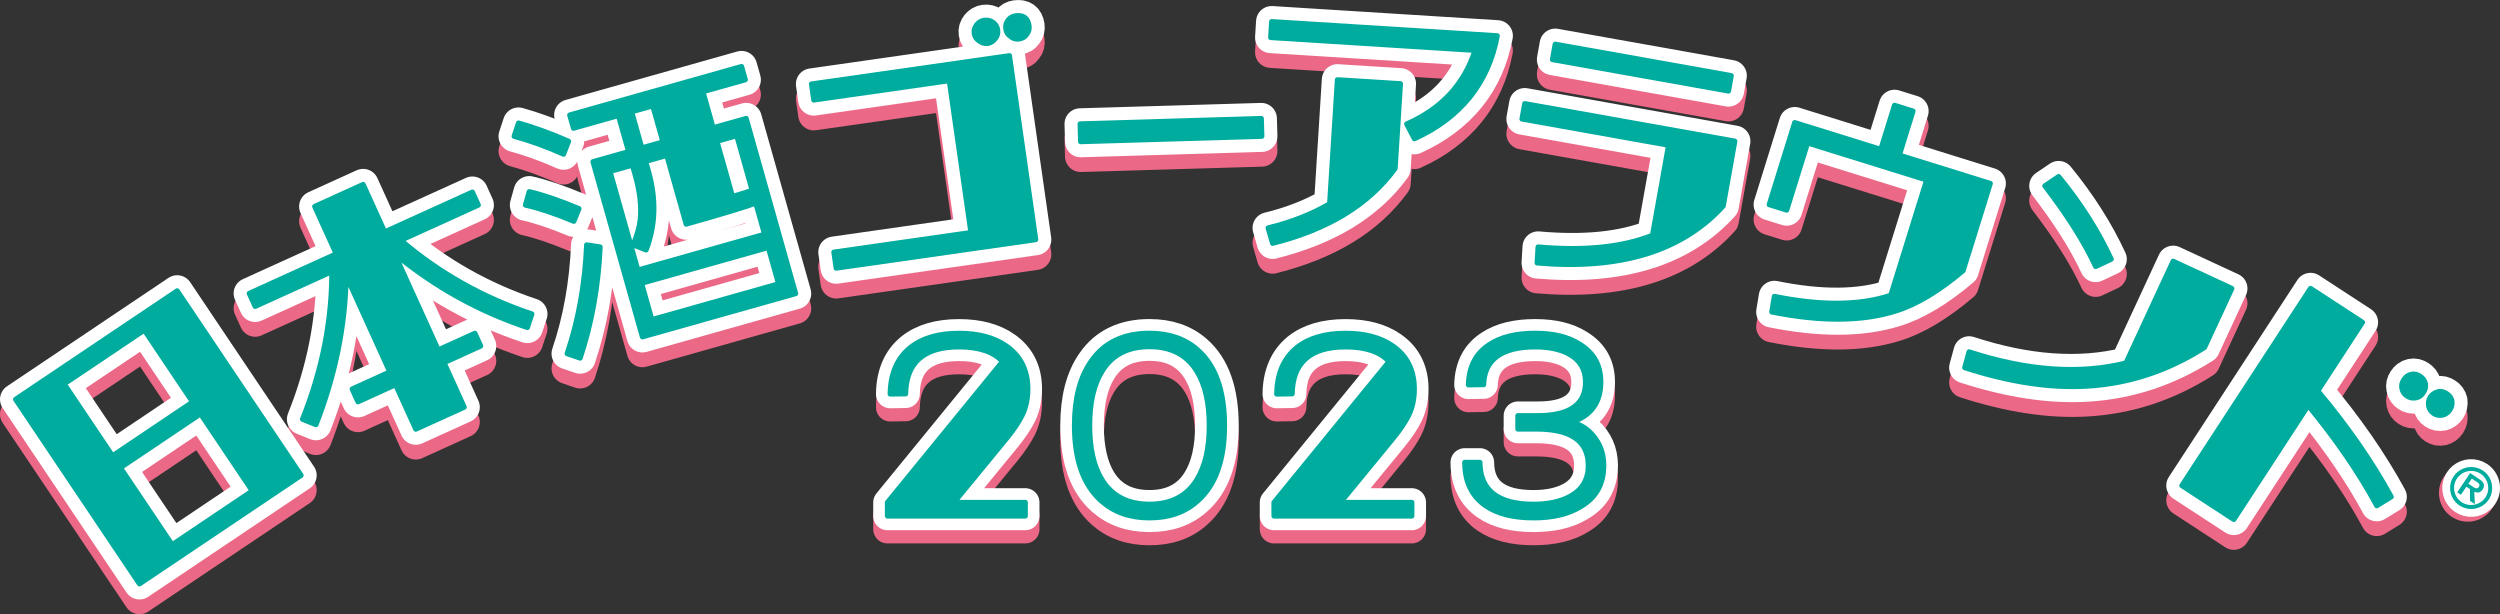 <?xml version="1.0" encoding="UTF-8"?><svg id="_レイヤー_2" xmlns="http://www.w3.org/2000/svg" viewBox="0 0 959.51 235.74"><rect x="0" y="0" width="959.51" height="235.74" fill="#333333" stroke="none"/><g id="_デザイン"><path d="m115.54,188.11l-62,41.63L6,158.94l62-41.63,47.54,70.8Zm-60.15-55.76l-30.78,20.67,18.55,27.62,30.78-20.67-18.55-27.62Zm10.67,82.41l30.78-20.67-19.87-29.59-30.78,20.67,19.87,29.59Z" style="fill:#eb6887; stroke:#eb6887; stroke-linecap:round; stroke-linejoin:round; stroke-width:12px;"/><path d="m204.12,126.17l-1.72,5.19c-18.67-6.23-35.6-15.63-50.98-28.33l16.77,36.96,14.07-6.39,2.21,4.88-14.07,6.39,7.75,17.07-18.57,8.43-7.75-17.07-14.44,6.56-2.21-4.88,14.44-6.56-16.77-36.96c-.32,19.49-4.26,38.47-11.6,57.19l-5.13-2.08c7.53-18.8,11.28-37.7,11.26-56.69l-29.45,13.37-2.26-4.97,33.39-15.16-8.26-18.2,18.57-8.43,8.26,18.2,33.67-15.28,2.26,4.97-29.73,13.5c14.6,12.49,31.35,21.97,50.29,28.3Z" style="fill:#eb6887; stroke:#eb6887; stroke-linecap:round; stroke-linejoin:round; stroke-width:12px;"/><path d="m216.29,64.83c-6.61-2.95-12.93-5.23-18.95-6.85l1.67-5.07c5.7,1.6,12.11,3.86,19.2,6.99l-1.93,4.93Zm3.95,25.75c-7.39-3.05-13.65-5.14-18.56-6.21l1.44-5.12c5.03,1.15,11.42,3.3,19.07,6.5l-1.95,4.83Zm4.92,9.1l5.15.79c-.69,15.39-3.3,29.62-7.66,42.62l-4.97-1.7c4.38-12.9,6.86-26.87,7.49-41.71Zm44.61-58.83l3.92,13.88,12.69-3.58,18.97,67.2-58.78,16.59-18.97-67.2,13.68-3.86-3.92-13.88-17.25,4.87-1.43-5.05,65.92-18.61,1.43,5.06-16.26,4.59Zm-26.74,58.81c1.51-3.74,2.44-6.9,2.71-9.75.52-4.96-.12-10.67-1.89-16.91l-1.12-3.96-8.62,2.43,10.69,37.86,48.67-13.74-3.39-11.99c-2.99,1.16-11.95,3.91-26.72,8.08l-7.44-26.37-8.13,2.29,1.12,3.96c3.02,10.71,2.65,20.76-.94,30.02l-4.93-1.92Zm7.51-53.38l-8.13,2.29,3.92,13.88,8.13-2.29-3.92-13.88Zm-.37,82.08l48.67-13.74-3.95-13.98-48.67,13.74,3.95,13.98Zm24.97-68.48l5.99,21.21c3.67-1.04,6.12-1.83,7.55-2.45l-5.9-20.92-7.63,2.16Z" style="fill:#eb6887; stroke:#eb6887; stroke-linecap:round; stroke-linejoin:round; stroke-width:12px;"/><path d="m387.42,27.07l10.08,70.56-76.57,10.94-.87-6.12,52.61-7.52-8.33-58.32-52,7.43-.87-6.12,75.96-10.86Zm-6.31-12.83c1.05.79,1.59,1.65,1.78,2.97.17,1.22-.09,2.3-.89,3.25-.79,1.05-1.73,1.7-2.96,1.88-1.22.17-2.21-.2-3.26-.99-1.03-.68-1.69-1.63-1.86-2.85-.19-1.33.19-2.32.98-3.36.8-.95,1.66-1.49,2.88-1.66,1.22-.17,2.3.09,3.34.77Zm13.81,1.25c.19,1.33-.07,2.4-.87,3.35-.68,1.03-1.65,1.59-2.97,1.78-1.33.19-2.32-.19-3.26-.99-1.03-.68-1.59-1.65-1.76-2.87-.19-1.33.09-2.3.87-3.35.7-.93,1.56-1.47,2.88-1.66,2.96-.42,4.71.89,5.11,3.74Z" style="fill:#eb6887; stroke:#eb6887; stroke-linecap:round; stroke-linejoin:round; stroke-width:12px;"/><path d="m414.76,60.02l-.2-6.79,69.52-2.06.2,6.79-69.52,2.06Z" style="fill:#eb6887; stroke:#eb6887; stroke-linecap:round; stroke-linejoin:round; stroke-width:12px;"/><path d="m535.44,70.31c-10.17,14.02-25.93,23.45-47.01,28.73l-1.7-5.89c8.8-2.13,16.74-5.25,23.6-9.25l2.99-47.6,24.16,1.52-2.04,32.48Zm39.21-50.89c-3.41,18.16-14.05,31.42-31.79,39.49l-2.95-5.65c13.37-5.87,22.12-15.33,26.23-28.28l-78.44-4.92.38-6.07,86.56,5.43Z" style="fill:#eb6887; stroke:#eb6887; stroke-linecap:round; stroke-linejoin:round; stroke-width:12px;"/><path d="m661.37,84.7c-15.64,17.29-39.46,24.66-71.39,21.88l.36-6.11c17.61,1.58,32.31.12,43.91-4.5l6.18-34.58-56.27-10.05,1.05-5.88,80.61,14.4-4.44,24.84Zm2.02-44.11l-67.53-12.06,1.05-5.88,67.53,12.06-1.05,5.88Z" style="fill:#eb6887; stroke:#eb6887; stroke-linecap:round; stroke-linejoin:round; stroke-width:12px;"/><path d="m753.46,109.52c-9.23,7.81-18.01,13.16-26.33,15.64-12.76,3.9-28.43,3.99-47.1.23l.99-5.95c18.06,3.68,33,3.48,44.69-.44l13.77-44.25-45.73-14.23-8.02,25.77-6.69-2.08,9.79-31.47,33.04,10.28,5.26-16.92,7.08,2.2-5.26,16.92,34.91,10.87-10.41,33.44Z" style="fill:#eb6887; stroke:#eb6887; stroke-linecap:round; stroke-linejoin:round; stroke-width:12px;"/><path d="m846.11,139.01c-14.02,8.94-28.89,13.85-44.9,14.83-14.26.88-29.95-1.51-47.12-7.08l1.66-6.04c22.38,7.31,42.51,8.69,60.21,4.29l18.1-39.06,22.52,10.44-10.48,22.61Zm-41.79-31.06c-4.53-9.82-11.15-20.04-19.49-30.94l5.29-3.57c8.56,10.44,15.28,21.16,20.16,31.7l-5.95,2.8Z" style="fill:#eb6887; stroke:#eb6887; stroke-linecap:round; stroke-linejoin:round; stroke-width:12px;"/><path d="m912.21,199.75c-6.72-12.5-15.5-25.25-26.32-38.45l-28.54,43.73-19.93-13,49.37-75.65,19.93,13-17.17,26.31c11.42,13.6,20.81,27.11,28.2,40.66l-5.54,3.4Zm18.65-46.86c.27,1.28-.09,2.4-.77,3.44-.67,1.04-1.5,1.73-2.78,2-1.28.27-2.46,0-3.49-.68-1.04-.67-1.67-1.58-1.94-2.87s.03-2.31.71-3.35c.68-1.04,1.55-1.81,2.84-2.08,1.28-.27,2.31.04,3.35.71,1.04.68,1.82,1.55,2.08,2.84Zm10.18,6.64c.18,1.23-.09,2.4-.77,3.44-.68,1.03-1.58,1.67-2.78,2-1.28.27-2.37.05-3.41-.62-1.04-.67-1.67-1.58-1.94-2.87-.18-1.23-.05-2.37.62-3.41.67-1.04,1.72-1.7,2.92-2.03,1.28-.27,2.31.03,3.35.71,1.04.67,1.73,1.5,2,2.78Z" style="fill:#eb6887; stroke:#eb6887; stroke-linecap:round; stroke-linejoin:round; stroke-width:12px;"/><path d="m115.54,182.44l-62,41.63L6,153.27l62-41.63,47.54,70.8Zm-60.15-55.76l-30.78,20.67,18.55,27.62,30.78-20.67-18.55-27.62Zm10.67,82.41l30.78-20.67-19.87-29.59-30.78,20.67,19.87,29.59Z" style="fill:#fff; stroke:#fff; stroke-linecap:round; stroke-linejoin:round; stroke-width:12px;"/><path d="m204.12,120.5l-1.72,5.19c-18.67-6.23-35.6-15.63-50.98-28.33l16.77,36.96,14.07-6.39,2.21,4.88-14.07,6.39,7.75,17.07-18.57,8.43-7.75-17.07-14.44,6.56-2.21-4.88,14.44-6.56-16.77-36.96c-.32,19.49-4.26,38.47-11.6,57.19l-5.13-2.08c7.53-18.8,11.28-37.7,11.26-56.69l-29.45,13.37-2.26-4.97,33.39-15.16-8.26-18.2,18.57-8.43,8.26,18.2,33.67-15.28,2.26,4.97-29.73,13.5c14.6,12.49,31.35,21.97,50.29,28.3Z" style="fill:#fff; stroke:#fff; stroke-linecap:round; stroke-linejoin:round; stroke-width:12px;"/><path d="m216.29,59.16c-6.61-2.95-12.93-5.23-18.95-6.85l1.67-5.07c5.7,1.6,12.11,3.86,19.2,6.99l-1.93,4.93Zm3.95,25.75c-7.39-3.05-13.65-5.14-18.56-6.21l1.44-5.12c5.03,1.15,11.42,3.3,19.07,6.5l-1.95,4.83Zm4.92,9.1l5.15.79c-.69,15.39-3.3,29.62-7.66,42.62l-4.97-1.7c4.38-12.9,6.86-26.87,7.49-41.71Zm44.61-58.83l3.92,13.88,12.69-3.58,18.97,67.2-58.78,16.59-18.97-67.2,13.68-3.86-3.92-13.88-17.25,4.87-1.43-5.05,65.92-18.61,1.43,5.06-16.26,4.59Zm-26.74,58.81c1.51-3.74,2.44-6.9,2.71-9.75.52-4.96-.12-10.67-1.89-16.91l-1.12-3.96-8.62,2.43,10.69,37.86,48.67-13.74-3.39-11.99c-2.99,1.16-11.95,3.91-26.72,8.08l-7.44-26.37-8.13,2.29,1.12,3.96c3.02,10.71,2.65,20.76-.94,30.02l-4.93-1.92Zm7.51-53.38l-8.13,2.29,3.92,13.88,8.13-2.29-3.92-13.88Zm-.37,82.08l48.67-13.74-3.95-13.98-48.67,13.74,3.95,13.98Zm24.97-68.48l5.99,21.21c3.67-1.04,6.12-1.83,7.55-2.45l-5.9-20.91-7.63,2.16Z" style="fill:#fff; stroke:#fff; stroke-linecap:round; stroke-linejoin:round; stroke-width:12px;"/><path d="m387.42,21.4l10.08,70.56-76.57,10.94-.87-6.12,52.61-7.52-8.33-58.32-52,7.43-.87-6.12,75.96-10.86Zm-6.31-12.83c1.05.79,1.59,1.65,1.78,2.97.17,1.22-.09,2.3-.89,3.25-.79,1.05-1.73,1.7-2.96,1.88-1.22.17-2.21-.2-3.26-.99-1.03-.68-1.69-1.63-1.86-2.85-.19-1.33.19-2.32.98-3.36.8-.95,1.66-1.49,2.88-1.66,1.22-.17,2.3.09,3.34.77Zm13.81,1.25c.19,1.33-.07,2.4-.87,3.35-.68,1.03-1.65,1.59-2.97,1.78-1.33.19-2.32-.19-3.26-.99-1.03-.68-1.59-1.65-1.76-2.87-.19-1.33.09-2.3.87-3.35.7-.93,1.56-1.47,2.88-1.66,2.96-.42,4.71.89,5.11,3.74Z" style="fill:#fff; stroke:#fff; stroke-linecap:round; stroke-linejoin:round; stroke-width:12px;"/><path d="m414.76,54.35l-.2-6.79,69.52-2.06.2,6.8-69.52,2.06Z" style="fill:#fff; stroke:#fff; stroke-linecap:round; stroke-linejoin:round; stroke-width:12px;"/><path d="m535.44,64.64c-10.17,14.02-25.93,23.45-47.01,28.73l-1.7-5.89c8.8-2.13,16.74-5.25,23.6-9.25l2.99-47.6,24.16,1.52-2.04,32.48Zm39.21-50.89c-3.41,18.16-14.05,31.42-31.79,39.49l-2.95-5.65c13.37-5.87,22.12-15.33,26.23-28.28l-78.44-4.92.38-6.07,86.56,5.43Z" style="fill:#fff; stroke:#fff; stroke-linecap:round; stroke-linejoin:round; stroke-width:12px;"/><path d="m661.37,79.03c-15.64,17.29-39.46,24.66-71.39,21.88l.36-6.11c17.61,1.58,32.31.12,43.91-4.5l6.18-34.58-56.27-10.05,1.05-5.88,80.61,14.4-4.44,24.84Zm2.02-44.11l-67.53-12.06,1.05-5.88,67.53,12.06-1.05,5.88Z" style="fill:#fff; stroke:#fff; stroke-linecap:round; stroke-linejoin:round; stroke-width:12px;"/><path d="m753.46,103.85c-9.23,7.81-18.01,13.16-26.33,15.64-12.76,3.9-28.43,3.99-47.1.23l.99-5.95c18.06,3.68,33,3.48,44.69-.44l13.77-44.25-45.73-14.23-8.02,25.77-6.69-2.08,9.79-31.47,33.04,10.28,5.26-16.91,7.08,2.2-5.26,16.91,34.91,10.87-10.41,33.44Z" style="fill:#fff; stroke:#fff; stroke-linecap:round; stroke-linejoin:round; stroke-width:12px;"/><path d="m846.11,133.34c-14.02,8.94-28.89,13.85-44.9,14.83-14.26.88-29.95-1.51-47.12-7.08l1.66-6.04c22.38,7.31,42.51,8.69,60.21,4.29l18.1-39.06,22.52,10.44-10.48,22.61Zm-41.79-31.06c-4.53-9.82-11.15-20.04-19.49-30.94l5.29-3.57c8.56,10.44,15.28,21.16,20.16,31.7l-5.95,2.8Z" style="fill:#fff; stroke:#fff; stroke-linecap:round; stroke-linejoin:round; stroke-width:12px;"/><path d="m912.21,194.08c-6.72-12.5-15.5-25.25-26.32-38.45l-28.54,43.73-19.93-13,49.37-75.65,19.93,13-17.17,26.31c11.42,13.6,20.81,27.11,28.2,40.66l-5.54,3.4Zm18.65-46.86c.27,1.28-.09,2.4-.77,3.44-.67,1.04-1.5,1.73-2.78,2-1.28.27-2.46,0-3.49-.68-1.04-.67-1.67-1.58-1.94-2.87s.03-2.31.71-3.35c.68-1.04,1.55-1.81,2.84-2.08,1.28-.27,2.31.04,3.35.71,1.04.68,1.82,1.55,2.08,2.84Zm10.18,6.64c.18,1.23-.09,2.4-.77,3.44-.68,1.03-1.58,1.67-2.78,2-1.28.27-2.37.05-3.41-.62-1.04-.67-1.67-1.58-1.94-2.87-.18-1.23-.05-2.37.62-3.41.67-1.04,1.72-1.7,2.92-2.03,1.28-.27,2.31.03,3.35.71,1.04.67,1.73,1.5,2,2.78Z" style="fill:#fff; stroke:#fff; stroke-linecap:round; stroke-linejoin:round; stroke-width:12px;"/><path d="m115.54,182.44l-62,41.63L6,153.27l62-41.63,47.54,70.8Zm-60.15-55.76l-30.78,20.67,18.55,27.62,30.78-20.67-18.55-27.62Zm10.67,82.41l30.78-20.67-19.87-29.59-30.78,20.67,19.87,29.59Z" style="fill:#00ac9e; stroke:#00ac9e; stroke-linecap:round; stroke-linejoin:round; stroke-width:2px;"/><path d="m204.12,120.5l-1.72,5.19c-18.67-6.23-35.6-15.63-50.98-28.33l16.77,36.96,14.07-6.39,2.21,4.88-14.07,6.39,7.75,17.07-18.57,8.43-7.75-17.07-14.44,6.56-2.21-4.88,14.44-6.56-16.77-36.96c-.32,19.49-4.26,38.47-11.6,57.19l-5.13-2.08c7.53-18.8,11.28-37.7,11.26-56.69l-29.45,13.37-2.26-4.97,33.39-15.16-8.26-18.2,18.57-8.43,8.26,18.2,33.67-15.28,2.26,4.97-29.73,13.5c14.6,12.49,31.35,21.97,50.29,28.3Z" style="fill:#00ac9e; stroke:#00ac9e; stroke-linecap:round; stroke-linejoin:round; stroke-width:2px;"/><path d="m216.29,59.16c-6.61-2.95-12.93-5.23-18.95-6.85l1.67-5.07c5.7,1.6,12.11,3.86,19.2,6.99l-1.93,4.93Zm3.95,25.75c-7.39-3.05-13.65-5.14-18.56-6.21l1.44-5.12c5.03,1.15,11.42,3.3,19.07,6.5l-1.95,4.83Zm4.92,9.1l5.15.79c-.69,15.39-3.3,29.62-7.66,42.62l-4.97-1.7c4.38-12.9,6.86-26.87,7.49-41.71Zm44.61-58.83l3.92,13.88,12.69-3.58,18.97,67.2-58.78,16.59-18.97-67.2,13.68-3.86-3.92-13.88-17.25,4.87-1.43-5.05,65.92-18.61,1.43,5.06-16.26,4.59Zm-26.74,58.81c1.51-3.74,2.44-6.9,2.71-9.75.52-4.96-.12-10.67-1.89-16.91l-1.12-3.96-8.62,2.43,10.69,37.86,48.67-13.74-3.39-11.99c-2.99,1.16-11.95,3.91-26.72,8.08l-7.44-26.37-8.13,2.29,1.12,3.96c3.02,10.71,2.65,20.76-.94,30.02l-4.93-1.92Zm7.51-53.38l-8.13,2.29,3.92,13.88,8.13-2.29-3.92-13.88Zm-.37,82.08l48.67-13.74-3.95-13.98-48.67,13.74,3.95,13.98Zm24.97-68.48l5.99,21.21c3.67-1.04,6.12-1.83,7.55-2.45l-5.9-20.91-7.63,2.16Z" style="fill:#00ac9e; stroke:#00ac9e; stroke-linecap:round; stroke-linejoin:round; stroke-width:2px;"/><path d="m387.42,21.4l10.08,70.56-76.57,10.94-.87-6.12,52.61-7.52-8.33-58.32-52,7.43-.87-6.12,75.96-10.86Zm-6.31-12.83c1.05.79,1.59,1.65,1.78,2.97.17,1.22-.09,2.3-.89,3.25-.79,1.05-1.73,1.7-2.96,1.88-1.22.17-2.21-.2-3.26-.99-1.03-.68-1.69-1.63-1.86-2.85-.19-1.33.19-2.32.98-3.36.8-.95,1.66-1.49,2.88-1.66,1.22-.17,2.3.09,3.34.77Zm13.81,1.25c.19,1.33-.07,2.4-.87,3.35-.68,1.03-1.65,1.59-2.97,1.78-1.33.19-2.32-.19-3.26-.99-1.03-.68-1.59-1.65-1.76-2.87-.19-1.33.09-2.3.87-3.35.7-.93,1.56-1.47,2.88-1.66,2.96-.42,4.71.89,5.11,3.74Z" style="fill:#00ac9e; stroke:#00ac9e; stroke-linecap:round; stroke-linejoin:round; stroke-width:2px;"/><path d="m414.76,54.35l-.2-6.79,69.52-2.06.2,6.79-69.52,2.06Z" style="fill:#00ac9e; stroke:#00ac9e; stroke-linecap:round; stroke-linejoin:round; stroke-width:2px;"/><path d="m535.44,64.64c-10.17,14.02-25.93,23.45-47.01,28.73l-1.7-5.89c8.8-2.13,16.74-5.25,23.6-9.25l2.99-47.6,24.16,1.52-2.04,32.48Zm39.21-50.89c-3.41,18.16-14.05,31.42-31.79,39.49l-2.95-5.65c13.37-5.87,22.12-15.33,26.23-28.28l-78.44-4.92.38-6.07,86.56,5.43Z" style="fill:#00ac9e; stroke:#00ac9e; stroke-linecap:round; stroke-linejoin:round; stroke-width:2px;"/><path d="m661.37,79.03c-15.64,17.29-39.46,24.66-71.39,21.88l.36-6.11c17.61,1.58,32.31.12,43.91-4.5l6.18-34.58-56.27-10.05,1.05-5.88,80.61,14.4-4.44,24.84Zm2.02-44.11l-67.53-12.06,1.05-5.88,67.53,12.06-1.05,5.88Z" style="fill:#00ac9e; stroke:#00ac9e; stroke-linecap:round; stroke-linejoin:round; stroke-width:2px;"/><path d="m753.46,103.85c-9.23,7.81-18.01,13.16-26.33,15.64-12.76,3.9-28.43,3.99-47.1.23l.99-5.95c18.06,3.68,33,3.48,44.69-.44l13.77-44.25-45.73-14.23-8.02,25.77-6.69-2.08,9.79-31.47,33.04,10.28,5.26-16.91,7.08,2.2-5.26,16.91,34.91,10.87-10.41,33.44Z" style="fill:#00ac9e; stroke:#00ac9e; stroke-linecap:round; stroke-linejoin:round; stroke-width:2px;"/><path d="m846.11,133.34c-14.02,8.94-28.89,13.85-44.9,14.83-14.26.88-29.95-1.51-47.12-7.08l1.66-6.04c22.38,7.31,42.51,8.69,60.21,4.29l18.1-39.06,22.52,10.44-10.48,22.61Zm-41.79-31.06c-4.53-9.82-11.15-20.04-19.49-30.94l5.29-3.57c8.56,10.44,15.28,21.16,20.16,31.7l-5.95,2.8Z" style="fill:#00ac9e; stroke:#00ac9e; stroke-linecap:round; stroke-linejoin:round; stroke-width:2px;"/><path d="m912.21,194.08c-6.72-12.5-15.5-25.25-26.32-38.45l-28.54,43.73-19.93-13,49.37-75.65,19.93,13-17.17,26.31c11.42,13.6,20.81,27.11,28.2,40.66l-5.54,3.4Zm18.65-46.86c.27,1.28-.09,2.4-.77,3.44-.67,1.04-1.5,1.73-2.78,2-1.28.27-2.46,0-3.49-.68-1.04-.67-1.67-1.58-1.94-2.87s.03-2.31.71-3.35c.68-1.04,1.55-1.81,2.84-2.08,1.28-.27,2.31.04,3.35.71,1.04.68,1.82,1.55,2.08,2.84Zm10.18,6.64c.18,1.23-.09,2.4-.77,3.44-.68,1.03-1.58,1.67-2.78,2-1.28.27-2.37.05-3.41-.62-1.04-.67-1.67-1.58-1.94-2.87-.18-1.23-.05-2.37.62-3.41.67-1.04,1.72-1.7,2.92-2.03,1.28-.27,2.31.03,3.35.71,1.04.67,1.73,1.5,2,2.78Z" style="fill:#00ac9e; stroke:#00ac9e; stroke-linecap:round; stroke-linejoin:round; stroke-width:2px;"/><path d="m366.12,197.9h27.38v5.21h-52.9v-5.21l44.16-54.05c-3.36-3.71-8.92-5.65-16.69-5.65-13.51,0-20.31,6.09-20.49,18.02l-5.92.09c.09-7.77,2.65-13.69,7.6-17.75,4.59-3.71,10.86-5.56,18.81-5.56,7.42,0,13.51,1.59,18.28,4.95,5.39,3.8,8.13,9.27,8.13,16.43,0,3.71-.71,7.15-2.21,10.16-1.24,2.47-3.18,5.39-5.83,8.66l-20.31,24.73Z" style="fill:#eb6887; stroke:#eb6887; stroke-linecap:round; stroke-linejoin:round; stroke-width:10.91px;"/><path d="m422.72,197.37c-6.89-6.09-10.33-15.72-10.33-28.97,0-10.33,2.12-18.63,6.45-24.73,4.95-7.15,12.45-10.69,22.34-10.69,7.51,0,13.69,2.12,18.46,6.36,6.89,6.01,10.33,15.72,10.33,29.06s-3.44,22.87-10.33,28.97c-4.86,4.33-10.95,6.45-18.46,6.45s-13.51-2.12-18.46-6.45Zm.26-8.13c3.89,6.27,9.98,9.36,18.19,9.36s14.31-3.09,18.19-9.45c3.18-5.12,4.77-12.01,4.77-20.75s-1.59-15.72-4.77-20.84c-3.89-6.36-9.98-9.45-18.19-9.45s-14.31,3.09-18.19,9.45c-3.18,5.12-4.77,12.1-4.77,20.84s1.59,15.72,4.77,20.84Z" style="fill:#eb6887; stroke:#eb6887; stroke-linecap:round; stroke-linejoin:round; stroke-width:10.91px;"/><path d="m514.48,197.9h27.38v5.21h-52.9v-5.21l44.16-54.05c-3.36-3.71-8.92-5.65-16.69-5.65-13.51,0-20.31,6.09-20.49,18.02l-5.92.09c.09-7.77,2.65-13.69,7.59-17.75,4.59-3.71,10.86-5.56,18.81-5.56,7.42,0,13.51,1.59,18.28,4.95,5.39,3.8,8.12,9.27,8.12,16.43,0,3.71-.71,7.15-2.21,10.16-1.24,2.47-3.18,5.39-5.83,8.66l-20.31,24.73Z" style="fill:#eb6887; stroke:#eb6887; stroke-linecap:round; stroke-linejoin:round; stroke-width:10.91px;"/><path d="m615.51,183.76c0,6.98-2.83,12.19-8.65,15.63-4.77,3-10.95,4.42-18.28,4.42-7.77,0-13.87-1.5-18.46-4.68-5.21-3.62-7.95-9.18-7.95-16.6h5.83c.09,10.69,6.89,16.07,20.58,16.07,5.74,0,10.42-1.06,14.13-3.09,4.59-2.56,6.89-6.45,6.89-11.75,0-9.45-6.71-14.04-20.05-14.04h-6.98v-5.12h7.6c12.28,0,18.37-4.33,18.37-12.89,0-4.95-2.21-8.48-6.36-10.77-3.44-1.85-7.68-2.74-12.98-2.74-12.81,0-19.52,4.86-19.78,14.48l-5.83.09c.18-6.98,2.83-12.1,8.04-15.46,4.42-2.91,10.25-4.33,17.58-4.33,6.89,0,12.63,1.32,17.04,4.15,5.48,3.36,8.13,8.12,8.13,14.57,0,7.86-3.71,12.89-11.04,15.37,2.65.79,4.68,1.85,6.36,3.36,3.8,3.44,5.83,7.86,5.83,13.34Z" style="fill:#eb6887; stroke:#eb6887; stroke-linecap:round; stroke-linejoin:round; stroke-width:10.91px;"/><path d="m366.12,192.83h27.38v5.21h-52.9v-5.21l44.16-54.05c-3.36-3.71-8.92-5.65-16.69-5.65-13.51,0-20.31,6.09-20.49,18.02l-5.92.09c.09-7.77,2.65-13.69,7.6-17.75,4.59-3.71,10.86-5.56,18.81-5.56,7.42,0,13.51,1.59,18.28,4.95,5.39,3.8,8.13,9.27,8.13,16.43,0,3.71-.71,7.15-2.21,10.16-1.24,2.47-3.18,5.39-5.83,8.66l-20.31,24.73Z" style="fill:#fff; stroke:#fff; stroke-linecap:round; stroke-linejoin:round; stroke-width:10.91px;"/><path d="m422.72,192.3c-6.89-6.09-10.33-15.72-10.33-28.97,0-10.33,2.12-18.63,6.45-24.73,4.95-7.15,12.45-10.69,22.34-10.69,7.51,0,13.69,2.12,18.46,6.36,6.89,6.01,10.33,15.72,10.33,29.06s-3.44,22.87-10.33,28.97c-4.86,4.33-10.95,6.45-18.46,6.45s-13.51-2.12-18.46-6.45Zm.26-8.13c3.89,6.27,9.98,9.36,18.19,9.36s14.31-3.09,18.19-9.45c3.18-5.12,4.77-12.01,4.77-20.75s-1.59-15.72-4.77-20.84c-3.89-6.36-9.98-9.45-18.19-9.45s-14.31,3.09-18.19,9.45c-3.18,5.12-4.77,12.1-4.77,20.84s1.59,15.72,4.77,20.84Z" style="fill:#fff; stroke:#fff; stroke-linecap:round; stroke-linejoin:round; stroke-width:10.91px;"/><path d="m514.48,192.83h27.38v5.21h-52.9v-5.21l44.16-54.05c-3.36-3.71-8.92-5.65-16.69-5.65-13.51,0-20.31,6.09-20.49,18.02l-5.92.09c.09-7.77,2.65-13.69,7.59-17.75,4.59-3.71,10.86-5.56,18.81-5.56,7.42,0,13.51,1.59,18.28,4.95,5.39,3.8,8.12,9.27,8.12,16.43,0,3.71-.71,7.15-2.21,10.16-1.24,2.47-3.18,5.39-5.83,8.66l-20.31,24.73Z" style="fill:#fff; stroke:#fff; stroke-linecap:round; stroke-linejoin:round; stroke-width:10.91px;"/><path d="m615.51,178.7c0,6.98-2.83,12.19-8.65,15.63-4.77,3-10.95,4.42-18.28,4.42-7.77,0-13.87-1.5-18.46-4.68-5.21-3.62-7.95-9.18-7.95-16.6h5.83c.09,10.69,6.89,16.07,20.58,16.07,5.74,0,10.42-1.06,14.13-3.09,4.59-2.56,6.89-6.45,6.89-11.75,0-9.45-6.71-14.04-20.05-14.04h-6.98v-5.12h7.6c12.28,0,18.37-4.33,18.37-12.89,0-4.95-2.21-8.48-6.36-10.77-3.44-1.85-7.68-2.74-12.98-2.74-12.81,0-19.52,4.86-19.78,14.48l-5.83.09c.18-6.98,2.83-12.1,8.04-15.46,4.42-2.91,10.25-4.33,17.58-4.33,6.89,0,12.63,1.32,17.04,4.15,5.48,3.36,8.13,8.12,8.13,14.57,0,7.86-3.71,12.89-11.04,15.37,2.65.79,4.68,1.85,6.36,3.36,3.8,3.44,5.83,7.86,5.83,13.34Z" style="fill:#fff; stroke:#fff; stroke-linecap:round; stroke-linejoin:round; stroke-width:10.91px;"/><path d="m366.12,192.83h27.38v5.21h-52.9v-5.21l44.16-54.05c-3.36-3.71-8.92-5.65-16.69-5.65-13.51,0-20.31,6.09-20.49,18.02l-5.92.09c.09-7.77,2.65-13.69,7.6-17.75,4.59-3.71,10.86-5.56,18.81-5.56,7.42,0,13.51,1.59,18.28,4.95,5.39,3.8,8.13,9.27,8.13,16.43,0,3.71-.71,7.15-2.21,10.16-1.24,2.47-3.18,5.39-5.83,8.66l-20.31,24.73Z" style="fill:#00ac9e; stroke:#00ac9e; stroke-linecap:round; stroke-linejoin:round; stroke-width:1.98px;"/><path d="m422.72,192.3c-6.89-6.09-10.33-15.72-10.33-28.97,0-10.33,2.12-18.63,6.45-24.73,4.95-7.15,12.45-10.69,22.34-10.69,7.51,0,13.69,2.12,18.46,6.36,6.89,6.01,10.33,15.72,10.33,29.06s-3.44,22.87-10.33,28.97c-4.86,4.33-10.95,6.45-18.46,6.45s-13.51-2.12-18.46-6.45Zm.26-8.13c3.89,6.27,9.98,9.36,18.19,9.36s14.31-3.09,18.19-9.45c3.18-5.12,4.77-12.01,4.77-20.75s-1.59-15.72-4.77-20.84c-3.89-6.36-9.98-9.45-18.19-9.45s-14.31,3.09-18.19,9.45c-3.18,5.12-4.77,12.1-4.77,20.84s1.59,15.72,4.77,20.84Z" style="fill:#00ac9e; stroke:#00ac9e; stroke-linecap:round; stroke-linejoin:round; stroke-width:1.98px;"/><path d="m514.48,192.83h27.38v5.21h-52.9v-5.21l44.16-54.05c-3.36-3.71-8.92-5.65-16.69-5.65-13.51,0-20.31,6.09-20.49,18.02l-5.92.09c.09-7.77,2.65-13.69,7.59-17.75,4.59-3.71,10.86-5.56,18.81-5.56,7.42,0,13.51,1.59,18.28,4.95,5.39,3.8,8.12,9.27,8.12,16.43,0,3.71-.71,7.15-2.21,10.16-1.24,2.47-3.18,5.39-5.83,8.66l-20.31,24.73Z" style="fill:#00ac9e; stroke:#00ac9e; stroke-linecap:round; stroke-linejoin:round; stroke-width:1.98px;"/><path d="m615.51,178.7c0,6.98-2.83,12.19-8.65,15.63-4.77,3-10.95,4.42-18.28,4.42-7.77,0-13.87-1.5-18.46-4.68-5.21-3.62-7.95-9.18-7.95-16.6h5.83c.09,10.69,6.89,16.07,20.58,16.07,5.74,0,10.42-1.06,14.13-3.09,4.59-2.56,6.89-6.45,6.89-11.75,0-9.45-6.71-14.04-20.05-14.04h-6.98v-5.12h7.6c12.28,0,18.37-4.33,18.37-12.89,0-4.95-2.21-8.48-6.36-10.77-3.44-1.85-7.68-2.74-12.98-2.74-12.81,0-19.52,4.86-19.78,14.48l-5.83.09c.18-6.98,2.83-12.1,8.04-15.46,4.42-2.91,10.25-4.33,17.58-4.33,6.89,0,12.63,1.32,17.04,4.15,5.48,3.36,8.13,8.12,8.13,14.57,0,7.86-3.71,12.89-11.04,15.37,2.65.79,4.68,1.85,6.36,3.36,3.8,3.44,5.83,7.86,5.83,13.34Z" style="fill:#00ac9e; stroke:#00ac9e; stroke-linecap:round; stroke-linejoin:round; stroke-width:1.98px;"/><path d="m952.39,195.32c-2.74,2.34-6.74,2.56-9.74.56-1.79-1.2-3.01-3.03-3.42-5.14-.42-2.12.01-4.27,1.22-6.06.41-.62.91-1.17,1.47-1.65,2.74-2.33,6.74-2.56,9.74-.55,3.69,2.48,4.68,7.51,2.2,11.2-.41.62-.91,1.17-1.47,1.65Zm-9.49-11.14c-.45.39-.86.84-1.19,1.34-.97,1.45-1.33,3.2-.99,4.92.34,1.72,1.33,3.2,2.78,4.18,2.93,1.96,7.12,1.16,9.1-1.79,2.01-3,1.21-7.08-1.79-9.1-2.43-1.63-5.68-1.45-7.91.45Z" style="fill:#eb6887; stroke:#eb6887; stroke-linecap:round; stroke-linejoin:round; stroke-width:6px;"/><path d="m946.76,183.43l3.74,2.51c.88.59,1.35,1.14,1.51,1.82.17.65.03,1.23-.44,1.93-.51.77-1.05,1.16-1.68,1.23-.43.05-.8-.03-1.53-.32l.2,4.77-1.86-1.25v-4.52s-1.38-.93-1.38-.93l-2.09,3.12-1.43-.96,4.96-7.39Zm1.56,5.59c.71.48,1.38.39,1.79-.23.44-.65.28-1.22-.47-1.73l-2.23-1.5-1.32,1.96,2.23,1.5Z" style="fill:#eb6887; stroke:#eb6887; stroke-linecap:round; stroke-linejoin:round; stroke-width:6px;"/><path d="m953.68,193.44c-2.74,2.34-6.74,2.56-9.74.56-1.79-1.2-3.01-3.03-3.42-5.14-.42-2.12.01-4.27,1.22-6.06.41-.62.91-1.17,1.47-1.65,2.74-2.33,6.74-2.56,9.74-.55,3.69,2.48,4.68,7.51,2.2,11.2-.41.62-.91,1.17-1.47,1.65Zm-9.49-11.14c-.45.39-.86.84-1.19,1.34-.98,1.45-1.33,3.2-.99,4.92.34,1.72,1.33,3.2,2.78,4.18,2.93,1.96,7.12,1.16,9.1-1.79,2.01-3,1.21-7.08-1.79-9.1-2.43-1.63-5.68-1.45-7.91.45Z" style="fill:#fff; stroke:#fff; stroke-linecap:round; stroke-linejoin:round; stroke-width:6px;"/><path d="m948.05,181.55l3.74,2.51c.88.59,1.35,1.14,1.51,1.82.17.65.03,1.23-.44,1.93-.51.77-1.05,1.16-1.68,1.23-.43.05-.8-.03-1.53-.32l.2,4.77-1.86-1.25v-4.52s-1.38-.93-1.38-.93l-2.09,3.12-1.43-.96,4.96-7.39Zm1.56,5.59c.71.48,1.37.39,1.79-.23.44-.65.28-1.22-.47-1.73l-2.23-1.5-1.32,1.96,2.23,1.5Z" style="fill:#fff; stroke:#fff; stroke-linecap:round; stroke-linejoin:round; stroke-width:6px;"/><path d="m953.68,193.44c-2.74,2.34-6.74,2.56-9.74.56-1.79-1.2-3.01-3.03-3.42-5.14-.42-2.12.01-4.27,1.22-6.06.41-.62.91-1.17,1.47-1.65,2.74-2.33,6.74-2.56,9.74-.55,3.69,2.48,4.68,7.51,2.2,11.2-.41.62-.91,1.17-1.47,1.65Zm-9.49-11.14c-.45.39-.86.84-1.19,1.34-.98,1.45-1.33,3.2-.99,4.92.34,1.72,1.33,3.2,2.78,4.18,2.93,1.96,7.12,1.16,9.1-1.79,2.01-3,1.21-7.08-1.79-9.1-2.43-1.63-5.68-1.45-7.91.45Z" style="fill:#00ac9e;"/><path d="m948.05,181.55l3.74,2.51c.88.59,1.35,1.14,1.51,1.82.17.65.03,1.23-.44,1.93-.51.77-1.05,1.16-1.68,1.23-.43.05-.8-.03-1.53-.32l.2,4.77-1.86-1.25v-4.52s-1.38-.93-1.38-.93l-2.09,3.12-1.43-.96,4.96-7.39Zm1.56,5.59c.71.48,1.37.39,1.79-.23.44-.65.28-1.22-.47-1.73l-2.23-1.5-1.32,1.96,2.23,1.5Z" style="fill:#00ac9e;"/></g></svg>